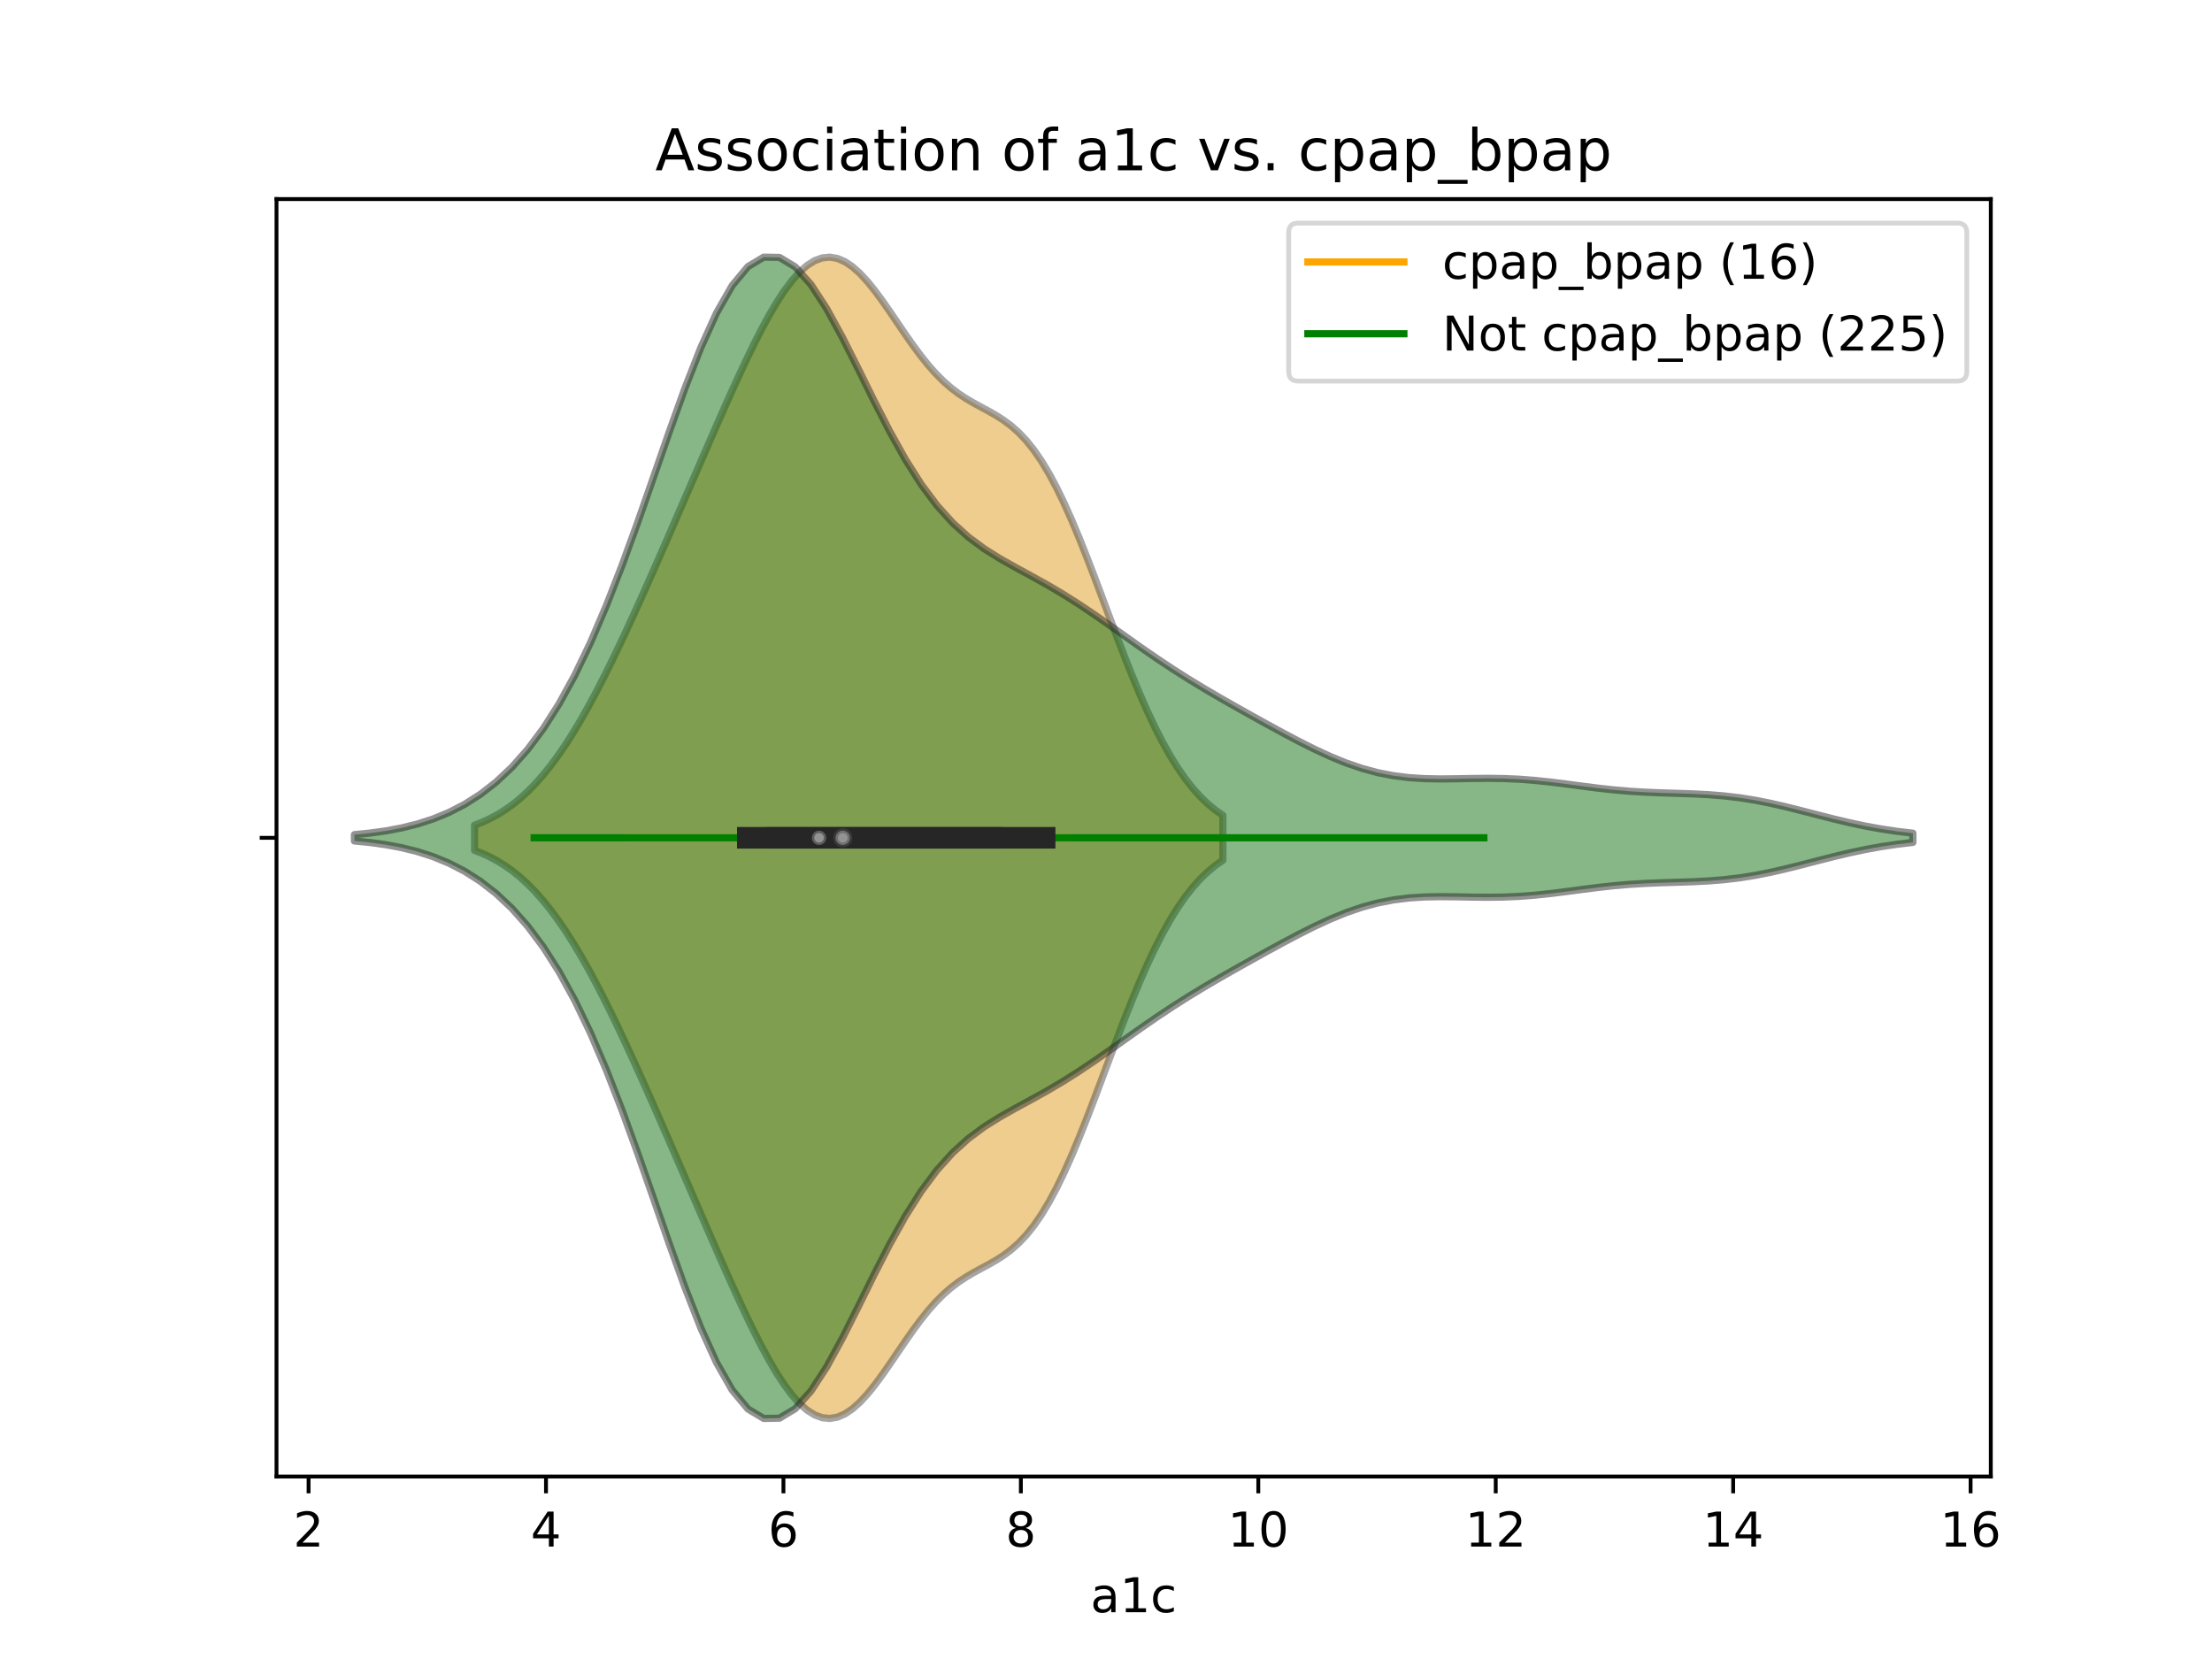 <?xml version="1.0" encoding="utf-8" standalone="no"?>
<!DOCTYPE svg PUBLIC "-//W3C//DTD SVG 1.1//EN"
  "http://www.w3.org/Graphics/SVG/1.1/DTD/svg11.dtd">
<!-- Created with matplotlib (https://matplotlib.org/) -->
<svg height="345.6pt" version="1.1" viewBox="0 0 460.8 345.6" width="460.8pt" xmlns="http://www.w3.org/2000/svg" xmlns:xlink="http://www.w3.org/1999/xlink">
 <defs>
  <style type="text/css">
*{stroke-linecap:butt;stroke-linejoin:round;}
  </style>
 </defs>
 <g id="figure_1">
  <g id="patch_1">
   <path d="M 0 345.6 
L 460.8 345.6 
L 460.8 0 
L 0 0 
z
" style="fill:#ffffff;"/>
  </g>
  <g id="axes_1">
   <g id="patch_2">
    <path d="M 57.6 307.584 
L 414.72 307.584 
L 414.72 41.472 
L 57.6 41.472 
z
" style="fill:#ffffff;"/>
   </g>
   <g id="PolyCollection_1">
    <defs>
     <path d="M 98.86 -168.439 
L 98.86 -173.705 
L 100.435 -174.315 
L 102.01 -175.035 
L 103.584 -175.875 
L 105.159 -176.848 
L 106.734 -177.964 
L 108.308 -179.233 
L 109.883 -180.664 
L 111.458 -182.262 
L 113.032 -184.033 
L 114.607 -185.979 
L 116.182 -188.101 
L 117.756 -190.395 
L 119.331 -192.858 
L 120.906 -195.481 
L 122.48 -198.255 
L 124.055 -201.17 
L 125.63 -204.212 
L 127.204 -207.368 
L 128.779 -210.625 
L 130.354 -213.967 
L 131.928 -217.382 
L 133.503 -220.857 
L 135.078 -224.38 
L 136.652 -227.94 
L 138.227 -231.53 
L 139.802 -235.141 
L 141.376 -238.767 
L 142.951 -242.402 
L 144.526 -246.04 
L 146.1 -249.675 
L 147.675 -253.299 
L 149.25 -256.902 
L 150.824 -260.471 
L 152.399 -263.991 
L 153.974 -267.442 
L 155.548 -270.799 
L 157.123 -274.034 
L 158.698 -277.116 
L 160.272 -280.008 
L 161.847 -282.674 
L 163.422 -285.074 
L 164.996 -287.171 
L 166.571 -288.929 
L 168.146 -290.315 
L 169.72 -291.305 
L 171.295 -291.88 
L 172.87 -292.032 
L 174.444 -291.763 
L 176.019 -291.086 
L 177.594 -290.025 
L 179.168 -288.617 
L 180.743 -286.908 
L 182.318 -284.952 
L 183.892 -282.809 
L 185.467 -280.546 
L 187.042 -278.227 
L 188.616 -275.917 
L 190.191 -273.673 
L 191.766 -271.548 
L 193.34 -269.58 
L 194.915 -267.799 
L 196.49 -266.217 
L 198.064 -264.834 
L 199.639 -263.636 
L 201.214 -262.594 
L 202.788 -261.668 
L 204.363 -260.808 
L 205.938 -259.959 
L 207.512 -259.06 
L 209.087 -258.05 
L 210.662 -256.871 
L 212.236 -255.471 
L 213.811 -253.806 
L 215.386 -251.842 
L 216.96 -249.558 
L 218.535 -246.945 
L 220.109 -244.008 
L 221.684 -240.764 
L 223.259 -237.242 
L 224.833 -233.48 
L 226.408 -229.525 
L 227.983 -225.431 
L 229.557 -221.253 
L 231.132 -217.049 
L 232.707 -212.875 
L 234.281 -208.784 
L 235.856 -204.826 
L 237.431 -201.042 
L 239.005 -197.467 
L 240.58 -194.129 
L 242.155 -191.047 
L 243.729 -188.234 
L 245.304 -185.693 
L 246.879 -183.424 
L 248.453 -181.419 
L 250.028 -179.665 
L 251.603 -178.147 
L 253.177 -176.848 
L 254.752 -175.746 
L 254.752 -166.398 
L 254.752 -166.398 
L 253.177 -165.296 
L 251.603 -163.997 
L 250.028 -162.479 
L 248.453 -160.725 
L 246.879 -158.72 
L 245.304 -156.451 
L 243.729 -153.91 
L 242.155 -151.097 
L 240.58 -148.015 
L 239.005 -144.677 
L 237.431 -141.102 
L 235.856 -137.318 
L 234.281 -133.36 
L 232.707 -129.269 
L 231.132 -125.095 
L 229.557 -120.891 
L 227.983 -116.713 
L 226.408 -112.619 
L 224.833 -108.664 
L 223.259 -104.902 
L 221.684 -101.38 
L 220.109 -98.136 
L 218.535 -95.199 
L 216.96 -92.586 
L 215.386 -90.302 
L 213.811 -88.338 
L 212.236 -86.673 
L 210.662 -85.273 
L 209.087 -84.094 
L 207.512 -83.084 
L 205.938 -82.185 
L 204.363 -81.336 
L 202.788 -80.476 
L 201.214 -79.55 
L 199.639 -78.508 
L 198.064 -77.31 
L 196.49 -75.927 
L 194.915 -74.345 
L 193.34 -72.564 
L 191.766 -70.596 
L 190.191 -68.471 
L 188.616 -66.227 
L 187.042 -63.917 
L 185.467 -61.598 
L 183.892 -59.335 
L 182.318 -57.192 
L 180.743 -55.236 
L 179.168 -53.527 
L 177.594 -52.119 
L 176.019 -51.058 
L 174.444 -50.381 
L 172.87 -50.112 
L 171.295 -50.264 
L 169.72 -50.839 
L 168.146 -51.829 
L 166.571 -53.215 
L 164.996 -54.973 
L 163.422 -57.07 
L 161.847 -59.47 
L 160.272 -62.136 
L 158.698 -65.028 
L 157.123 -68.11 
L 155.548 -71.345 
L 153.974 -74.702 
L 152.399 -78.153 
L 150.824 -81.673 
L 149.25 -85.242 
L 147.675 -88.845 
L 146.1 -92.469 
L 144.526 -96.104 
L 142.951 -99.742 
L 141.376 -103.377 
L 139.802 -107.003 
L 138.227 -110.614 
L 136.652 -114.204 
L 135.078 -117.764 
L 133.503 -121.287 
L 131.928 -124.762 
L 130.354 -128.177 
L 128.779 -131.519 
L 127.204 -134.776 
L 125.63 -137.932 
L 124.055 -140.974 
L 122.48 -143.889 
L 120.906 -146.663 
L 119.331 -149.286 
L 117.756 -151.749 
L 116.182 -154.043 
L 114.607 -156.165 
L 113.032 -158.111 
L 111.458 -159.882 
L 109.883 -161.48 
L 108.308 -162.911 
L 106.734 -164.18 
L 105.159 -165.296 
L 103.584 -166.269 
L 102.01 -167.109 
L 100.435 -167.829 
L 98.86 -168.439 
z
" id="m1cd6503d2d" style="stroke:#4c4c4c;stroke-opacity:0.5;stroke-width:1.5;"/>
    </defs>
    <g clip-path="url(#p288bdf2653)">
     <use style="fill:#df9c20;fill-opacity:0.5;stroke:#4c4c4c;stroke-opacity:0.5;stroke-width:1.5;" x="0" xlink:href="#m1cd6503d2d" y="345.6"/>
    </g>
   </g>
   <g id="PolyCollection_2">
    <defs>
     <path d="M 73.833 -170.412 
L 73.833 -171.732 
L 77.112 -172.059 
L 80.391 -172.513 
L 83.671 -173.129 
L 86.95 -173.944 
L 90.229 -175.002 
L 93.509 -176.35 
L 96.788 -178.039 
L 100.067 -180.127 
L 103.347 -182.677 
L 106.626 -185.759 
L 109.905 -189.452 
L 113.185 -193.832 
L 116.464 -198.975 
L 119.743 -204.939 
L 123.023 -211.755 
L 126.302 -219.406 
L 129.581 -227.814 
L 132.861 -236.824 
L 136.14 -246.202 
L 139.42 -255.636 
L 142.699 -264.751 
L 145.978 -273.137 
L 149.258 -280.386 
L 152.537 -286.126 
L 155.816 -290.067 
L 159.096 -292.032 
L 162.375 -291.978 
L 165.654 -290.001 
L 168.934 -286.331 
L 172.213 -281.301 
L 175.492 -275.312 
L 178.772 -268.795 
L 182.051 -262.162 
L 185.33 -255.772 
L 188.61 -249.901 
L 191.889 -244.726 
L 195.168 -240.327 
L 198.448 -236.689 
L 201.727 -233.723 
L 205.006 -231.293 
L 208.286 -229.236 
L 211.565 -227.388 
L 214.844 -225.606 
L 218.124 -223.782 
L 221.403 -221.846 
L 224.682 -219.774 
L 227.962 -217.573 
L 231.241 -215.282 
L 234.52 -212.949 
L 237.8 -210.629 
L 241.079 -208.366 
L 244.358 -206.189 
L 247.638 -204.107 
L 250.917 -202.116 
L 254.196 -200.197 
L 257.476 -198.328 
L 260.755 -196.49 
L 264.034 -194.675 
L 267.314 -192.89 
L 270.593 -191.157 
L 273.872 -189.511 
L 277.152 -187.997 
L 280.431 -186.658 
L 283.71 -185.534 
L 286.99 -184.648 
L 290.269 -184.008 
L 293.548 -183.601 
L 296.828 -183.393 
L 300.107 -183.335 
L 303.386 -183.368 
L 306.666 -183.429 
L 309.945 -183.461 
L 313.224 -183.418 
L 316.504 -183.274 
L 319.783 -183.022 
L 323.062 -182.675 
L 326.342 -182.264 
L 329.621 -181.83 
L 332.9 -181.414 
L 336.18 -181.053 
L 339.459 -180.77 
L 342.739 -180.57 
L 346.018 -180.435 
L 349.297 -180.335 
L 352.577 -180.226 
L 355.856 -180.061 
L 359.135 -179.798 
L 362.415 -179.411 
L 365.694 -178.886 
L 368.973 -178.233 
L 372.253 -177.475 
L 375.532 -176.65 
L 378.811 -175.801 
L 382.091 -174.97 
L 385.37 -174.193 
L 388.649 -173.5 
L 391.929 -172.905 
L 395.208 -172.416 
L 398.487 -172.028 
L 398.487 -170.116 
L 398.487 -170.116 
L 395.208 -169.728 
L 391.929 -169.239 
L 388.649 -168.644 
L 385.37 -167.951 
L 382.091 -167.174 
L 378.811 -166.343 
L 375.532 -165.494 
L 372.253 -164.669 
L 368.973 -163.911 
L 365.694 -163.258 
L 362.415 -162.733 
L 359.135 -162.346 
L 355.856 -162.083 
L 352.577 -161.918 
L 349.297 -161.809 
L 346.018 -161.709 
L 342.739 -161.574 
L 339.459 -161.374 
L 336.18 -161.091 
L 332.9 -160.73 
L 329.621 -160.314 
L 326.342 -159.88 
L 323.062 -159.469 
L 319.783 -159.122 
L 316.504 -158.87 
L 313.224 -158.726 
L 309.945 -158.683 
L 306.666 -158.715 
L 303.386 -158.776 
L 300.107 -158.809 
L 296.828 -158.751 
L 293.548 -158.543 
L 290.269 -158.136 
L 286.99 -157.496 
L 283.71 -156.61 
L 280.431 -155.486 
L 277.152 -154.147 
L 273.872 -152.633 
L 270.593 -150.987 
L 267.314 -149.254 
L 264.034 -147.469 
L 260.755 -145.654 
L 257.476 -143.816 
L 254.196 -141.947 
L 250.917 -140.028 
L 247.638 -138.037 
L 244.358 -135.955 
L 241.079 -133.778 
L 237.8 -131.515 
L 234.52 -129.195 
L 231.241 -126.862 
L 227.962 -124.571 
L 224.682 -122.37 
L 221.403 -120.298 
L 218.124 -118.362 
L 214.844 -116.538 
L 211.565 -114.756 
L 208.286 -112.908 
L 205.006 -110.851 
L 201.727 -108.421 
L 198.448 -105.455 
L 195.168 -101.817 
L 191.889 -97.418 
L 188.61 -92.243 
L 185.33 -86.372 
L 182.051 -79.982 
L 178.772 -73.349 
L 175.492 -66.832 
L 172.213 -60.843 
L 168.934 -55.813 
L 165.654 -52.143 
L 162.375 -50.166 
L 159.096 -50.112 
L 155.816 -52.077 
L 152.537 -56.018 
L 149.258 -61.758 
L 145.978 -69.007 
L 142.699 -77.393 
L 139.42 -86.508 
L 136.14 -95.942 
L 132.861 -105.32 
L 129.581 -114.33 
L 126.302 -122.738 
L 123.023 -130.389 
L 119.743 -137.205 
L 116.464 -143.169 
L 113.185 -148.312 
L 109.905 -152.692 
L 106.626 -156.385 
L 103.347 -159.467 
L 100.067 -162.017 
L 96.788 -164.105 
L 93.509 -165.794 
L 90.229 -167.142 
L 86.95 -168.2 
L 83.671 -169.015 
L 80.391 -169.631 
L 77.112 -170.085 
L 73.833 -170.412 
z
" id="m5c747dcc90" style="stroke:#262626;stroke-opacity:0.5;stroke-width:1.5;"/>
    </defs>
    <g clip-path="url(#p288bdf2653)">
     <use style="fill:#107010;fill-opacity:0.5;stroke:#262626;stroke-opacity:0.5;stroke-width:1.5;" x="0" xlink:href="#m5c747dcc90" y="345.6"/>
    </g>
   </g>
   <g id="matplotlib.axis_1">
    <g id="xtick_1">
     <g id="line2d_1">
      <defs>
       <path d="M 0 0 
L 0 3.5 
" id="m060757261b" style="stroke:#000000;stroke-width:0.8;"/>
      </defs>
      <g>
       <use style="stroke:#000000;stroke-width:0.8;" x="64.282" xlink:href="#m060757261b" y="307.584"/>
      </g>
     </g>
     <g id="text_1">
      <!-- 2 -->
      <defs>
       <path d="M 19.188 8.297 
L 53.609 8.297 
L 53.609 0 
L 7.328 0 
L 7.328 8.297 
Q 12.938 14.109 22.625 23.891 
Q 32.328 33.688 34.812 36.531 
Q 39.547 41.844 41.422 45.531 
Q 43.312 49.219 43.312 52.781 
Q 43.312 58.594 39.234 62.25 
Q 35.156 65.922 28.609 65.922 
Q 23.969 65.922 18.812 64.312 
Q 13.672 62.703 7.812 59.422 
L 7.812 69.391 
Q 13.766 71.781 18.938 73 
Q 24.125 74.219 28.422 74.219 
Q 39.75 74.219 46.484 68.547 
Q 53.219 62.891 53.219 53.422 
Q 53.219 48.922 51.531 44.891 
Q 49.859 40.875 45.406 35.406 
Q 44.188 33.984 37.641 27.219 
Q 31.109 20.453 19.188 8.297 
z
" id="DejaVuSans-50"/>
      </defs>
      <g transform="translate(61.1 322.182)scale(0.1 -0.1)">
       <use xlink:href="#DejaVuSans-50"/>
      </g>
     </g>
    </g>
    <g id="xtick_2">
     <g id="line2d_2">
      <g>
       <use style="stroke:#000000;stroke-width:0.8;" x="113.743" xlink:href="#m060757261b" y="307.584"/>
      </g>
     </g>
     <g id="text_2">
      <!-- 4 -->
      <defs>
       <path d="M 37.797 64.312 
L 12.891 25.391 
L 37.797 25.391 
z
M 35.203 72.906 
L 47.609 72.906 
L 47.609 25.391 
L 58.016 25.391 
L 58.016 17.188 
L 47.609 17.188 
L 47.609 0 
L 37.797 0 
L 37.797 17.188 
L 4.891 17.188 
L 4.891 26.703 
z
" id="DejaVuSans-52"/>
      </defs>
      <g transform="translate(110.562 322.182)scale(0.1 -0.1)">
       <use xlink:href="#DejaVuSans-52"/>
      </g>
     </g>
    </g>
    <g id="xtick_3">
     <g id="line2d_3">
      <g>
       <use style="stroke:#000000;stroke-width:0.8;" x="163.204" xlink:href="#m060757261b" y="307.584"/>
      </g>
     </g>
     <g id="text_3">
      <!-- 6 -->
      <defs>
       <path d="M 33.016 40.375 
Q 26.375 40.375 22.484 35.828 
Q 18.609 31.297 18.609 23.391 
Q 18.609 15.531 22.484 10.953 
Q 26.375 6.391 33.016 6.391 
Q 39.656 6.391 43.531 10.953 
Q 47.406 15.531 47.406 23.391 
Q 47.406 31.297 43.531 35.828 
Q 39.656 40.375 33.016 40.375 
z
M 52.594 71.297 
L 52.594 62.312 
Q 48.875 64.062 45.094 64.984 
Q 41.312 65.922 37.594 65.922 
Q 27.828 65.922 22.672 59.328 
Q 17.531 52.734 16.797 39.406 
Q 19.672 43.656 24.016 45.922 
Q 28.375 48.188 33.594 48.188 
Q 44.578 48.188 50.953 41.516 
Q 57.328 34.859 57.328 23.391 
Q 57.328 12.156 50.688 5.359 
Q 44.047 -1.422 33.016 -1.422 
Q 20.359 -1.422 13.672 8.266 
Q 6.984 17.969 6.984 36.375 
Q 6.984 53.656 15.188 63.938 
Q 23.391 74.219 37.203 74.219 
Q 40.922 74.219 44.703 73.484 
Q 48.484 72.75 52.594 71.297 
z
" id="DejaVuSans-54"/>
      </defs>
      <g transform="translate(160.023 322.182)scale(0.1 -0.1)">
       <use xlink:href="#DejaVuSans-54"/>
      </g>
     </g>
    </g>
    <g id="xtick_4">
     <g id="line2d_4">
      <g>
       <use style="stroke:#000000;stroke-width:0.8;" x="212.666" xlink:href="#m060757261b" y="307.584"/>
      </g>
     </g>
     <g id="text_4">
      <!-- 8 -->
      <defs>
       <path d="M 31.781 34.625 
Q 24.75 34.625 20.719 30.859 
Q 16.703 27.094 16.703 20.516 
Q 16.703 13.922 20.719 10.156 
Q 24.75 6.391 31.781 6.391 
Q 38.812 6.391 42.859 10.172 
Q 46.922 13.969 46.922 20.516 
Q 46.922 27.094 42.891 30.859 
Q 38.875 34.625 31.781 34.625 
z
M 21.922 38.812 
Q 15.578 40.375 12.031 44.719 
Q 8.5 49.078 8.5 55.328 
Q 8.5 64.062 14.719 69.141 
Q 20.953 74.219 31.781 74.219 
Q 42.672 74.219 48.875 69.141 
Q 55.078 64.062 55.078 55.328 
Q 55.078 49.078 51.531 44.719 
Q 48 40.375 41.703 38.812 
Q 48.828 37.156 52.797 32.312 
Q 56.781 27.484 56.781 20.516 
Q 56.781 9.906 50.312 4.234 
Q 43.844 -1.422 31.781 -1.422 
Q 19.734 -1.422 13.25 4.234 
Q 6.781 9.906 6.781 20.516 
Q 6.781 27.484 10.781 32.312 
Q 14.797 37.156 21.922 38.812 
z
M 18.312 54.391 
Q 18.312 48.734 21.844 45.562 
Q 25.391 42.391 31.781 42.391 
Q 38.141 42.391 41.719 45.562 
Q 45.312 48.734 45.312 54.391 
Q 45.312 60.062 41.719 63.234 
Q 38.141 66.406 31.781 66.406 
Q 25.391 66.406 21.844 63.234 
Q 18.312 60.062 18.312 54.391 
z
" id="DejaVuSans-56"/>
      </defs>
      <g transform="translate(209.485 322.182)scale(0.1 -0.1)">
       <use xlink:href="#DejaVuSans-56"/>
      </g>
     </g>
    </g>
    <g id="xtick_5">
     <g id="line2d_5">
      <g>
       <use style="stroke:#000000;stroke-width:0.8;" x="262.127" xlink:href="#m060757261b" y="307.584"/>
      </g>
     </g>
     <g id="text_5">
      <!-- 10 -->
      <defs>
       <path d="M 12.406 8.297 
L 28.516 8.297 
L 28.516 63.922 
L 10.984 60.406 
L 10.984 69.391 
L 28.422 72.906 
L 38.281 72.906 
L 38.281 8.297 
L 54.391 8.297 
L 54.391 0 
L 12.406 0 
z
" id="DejaVuSans-49"/>
       <path d="M 31.781 66.406 
Q 24.172 66.406 20.328 58.906 
Q 16.5 51.422 16.5 36.375 
Q 16.5 21.391 20.328 13.891 
Q 24.172 6.391 31.781 6.391 
Q 39.453 6.391 43.281 13.891 
Q 47.125 21.391 47.125 36.375 
Q 47.125 51.422 43.281 58.906 
Q 39.453 66.406 31.781 66.406 
z
M 31.781 74.219 
Q 44.047 74.219 50.516 64.516 
Q 56.984 54.828 56.984 36.375 
Q 56.984 17.969 50.516 8.266 
Q 44.047 -1.422 31.781 -1.422 
Q 19.531 -1.422 13.062 8.266 
Q 6.594 17.969 6.594 36.375 
Q 6.594 54.828 13.062 64.516 
Q 19.531 74.219 31.781 74.219 
z
" id="DejaVuSans-48"/>
      </defs>
      <g transform="translate(255.765 322.182)scale(0.1 -0.1)">
       <use xlink:href="#DejaVuSans-49"/>
       <use x="63.623" xlink:href="#DejaVuSans-48"/>
      </g>
     </g>
    </g>
    <g id="xtick_6">
     <g id="line2d_6">
      <g>
       <use style="stroke:#000000;stroke-width:0.8;" x="311.589" xlink:href="#m060757261b" y="307.584"/>
      </g>
     </g>
     <g id="text_6">
      <!-- 12 -->
      <g transform="translate(305.226 322.182)scale(0.1 -0.1)">
       <use xlink:href="#DejaVuSans-49"/>
       <use x="63.623" xlink:href="#DejaVuSans-50"/>
      </g>
     </g>
    </g>
    <g id="xtick_7">
     <g id="line2d_7">
      <g>
       <use style="stroke:#000000;stroke-width:0.8;" x="361.05" xlink:href="#m060757261b" y="307.584"/>
      </g>
     </g>
     <g id="text_7">
      <!-- 14 -->
      <g transform="translate(354.688 322.182)scale(0.1 -0.1)">
       <use xlink:href="#DejaVuSans-49"/>
       <use x="63.623" xlink:href="#DejaVuSans-52"/>
      </g>
     </g>
    </g>
    <g id="xtick_8">
     <g id="line2d_8">
      <g>
       <use style="stroke:#000000;stroke-width:0.8;" x="410.512" xlink:href="#m060757261b" y="307.584"/>
      </g>
     </g>
     <g id="text_8">
      <!-- 16 -->
      <g transform="translate(404.149 322.182)scale(0.1 -0.1)">
       <use xlink:href="#DejaVuSans-49"/>
       <use x="63.623" xlink:href="#DejaVuSans-54"/>
      </g>
     </g>
    </g>
    <g id="text_9">
     <!-- a1c -->
     <defs>
      <path d="M 34.281 27.484 
Q 23.391 27.484 19.188 25 
Q 14.984 22.516 14.984 16.5 
Q 14.984 11.719 18.141 8.906 
Q 21.297 6.109 26.703 6.109 
Q 34.188 6.109 38.703 11.406 
Q 43.219 16.703 43.219 25.484 
L 43.219 27.484 
z
M 52.203 31.203 
L 52.203 0 
L 43.219 0 
L 43.219 8.297 
Q 40.141 3.328 35.547 0.953 
Q 30.953 -1.422 24.312 -1.422 
Q 15.922 -1.422 10.953 3.297 
Q 6 8.016 6 15.922 
Q 6 25.141 12.172 29.828 
Q 18.359 34.516 30.609 34.516 
L 43.219 34.516 
L 43.219 35.406 
Q 43.219 41.609 39.141 45 
Q 35.062 48.391 27.688 48.391 
Q 23 48.391 18.547 47.266 
Q 14.109 46.141 10.016 43.891 
L 10.016 52.203 
Q 14.938 54.109 19.578 55.047 
Q 24.219 56 28.609 56 
Q 40.484 56 46.344 49.844 
Q 52.203 43.703 52.203 31.203 
z
" id="DejaVuSans-97"/>
      <path d="M 48.781 52.594 
L 48.781 44.188 
Q 44.969 46.297 41.141 47.344 
Q 37.312 48.391 33.406 48.391 
Q 24.656 48.391 19.812 42.844 
Q 14.984 37.312 14.984 27.297 
Q 14.984 17.281 19.812 11.734 
Q 24.656 6.203 33.406 6.203 
Q 37.312 6.203 41.141 7.25 
Q 44.969 8.297 48.781 10.406 
L 48.781 2.094 
Q 45.016 0.344 40.984 -0.531 
Q 36.969 -1.422 32.422 -1.422 
Q 20.062 -1.422 12.781 6.344 
Q 5.516 14.109 5.516 27.297 
Q 5.516 40.672 12.859 48.328 
Q 20.219 56 33.016 56 
Q 37.156 56 41.109 55.141 
Q 45.062 54.297 48.781 52.594 
z
" id="DejaVuSans-99"/>
     </defs>
     <g transform="translate(227.165 335.861)scale(0.1 -0.1)">
      <use xlink:href="#DejaVuSans-97"/>
      <use x="61.279" xlink:href="#DejaVuSans-49"/>
      <use x="124.902" xlink:href="#DejaVuSans-99"/>
     </g>
    </g>
   </g>
   <g id="matplotlib.axis_2">
    <g id="ytick_1">
     <g id="line2d_9">
      <defs>
       <path d="M 0 0 
L -3.5 0 
" id="me2081e37bc" style="stroke:#000000;stroke-width:0.8;"/>
      </defs>
      <g>
       <use style="stroke:#000000;stroke-width:0.8;" x="57.6" xlink:href="#me2081e37bc" y="174.528"/>
      </g>
     </g>
    </g>
   </g>
   <g id="line2d_10">
    <path clip-path="url(#p288bdf2653)" d="M 131.054 174.528 
L 222.558 174.528 
" style="fill:none;stroke:#ffa500;stroke-linecap:square;stroke-width:1.5;"/>
   </g>
   <g id="line2d_11">
    <path clip-path="url(#p288bdf2653)" d="M 161.968 174.528 
L 206.483 174.528 
" style="fill:none;stroke:#4c4c4c;stroke-linecap:square;stroke-width:4.5;"/>
   </g>
   <g id="line2d_12">
    <path clip-path="url(#p288bdf2653)" d="M 111.27 174.528 
L 309.116 174.528 
" style="fill:none;stroke:#008000;stroke-linecap:square;stroke-width:1.5;"/>
   </g>
   <g id="line2d_13">
    <path clip-path="url(#p288bdf2653)" d="M 155.785 174.528 
L 217.612 174.528 
" style="fill:none;stroke:#262626;stroke-linecap:square;stroke-width:4.5;"/>
   </g>
   <g id="patch_3">
    <path d="M 57.6 307.584 
L 57.6 41.472 
" style="fill:none;stroke:#000000;stroke-linecap:square;stroke-linejoin:miter;stroke-width:0.8;"/>
   </g>
   <g id="patch_4">
    <path d="M 414.72 307.584 
L 414.72 41.472 
" style="fill:none;stroke:#000000;stroke-linecap:square;stroke-linejoin:miter;stroke-width:0.8;"/>
   </g>
   <g id="patch_5">
    <path d="M 57.6 307.584 
L 414.72 307.584 
" style="fill:none;stroke:#000000;stroke-linecap:square;stroke-linejoin:miter;stroke-width:0.8;"/>
   </g>
   <g id="patch_6">
    <path d="M 57.6 41.472 
L 414.72 41.472 
" style="fill:none;stroke:#000000;stroke-linecap:square;stroke-linejoin:miter;stroke-width:0.8;"/>
   </g>
   <g id="PathCollection_1">
    <defs>
     <path d="M 0 1.5 
C 0.398 1.5 0.779 1.342 1.061 1.061 
C 1.342 0.779 1.5 0.398 1.5 0 
C 1.5 -0.398 1.342 -0.779 1.061 -1.061 
C 0.779 -1.342 0.398 -1.5 0 -1.5 
C -0.398 -1.5 -0.779 -1.342 -1.061 -1.061 
C -1.342 -0.779 -1.5 -0.398 -1.5 0 
C -1.5 0.398 -1.342 0.779 -1.061 1.061 
C -0.779 1.342 -0.398 1.5 0 1.5 
z
" id="mb7dc6f4784" style="stroke:#4c4c4c;stroke-opacity:0.5;"/>
    </defs>
    <g clip-path="url(#p288bdf2653)">
     <use style="fill:#ffffff;fill-opacity:0.5;stroke:#4c4c4c;stroke-opacity:0.5;" x="175.57" xlink:href="#mb7dc6f4784" y="174.528"/>
    </g>
   </g>
   <g id="PathCollection_2">
    <defs>
     <path d="M 0 1.5 
C 0.398 1.5 0.779 1.342 1.061 1.061 
C 1.342 0.779 1.5 0.398 1.5 0 
C 1.5 -0.398 1.342 -0.779 1.061 -1.061 
C 0.779 -1.342 0.398 -1.5 0 -1.5 
C -0.398 -1.5 -0.779 -1.342 -1.061 -1.061 
C -1.342 -0.779 -1.5 -0.398 -1.5 0 
C -1.5 0.398 -1.342 0.779 -1.061 1.061 
C -0.779 1.342 -0.398 1.5 0 1.5 
z
" id="mc600b1fb2f" style="stroke:#262626;stroke-opacity:0.5;"/>
    </defs>
    <g clip-path="url(#p288bdf2653)">
     <use style="fill:#ffffff;fill-opacity:0.5;stroke:#262626;stroke-opacity:0.5;" x="170.624" xlink:href="#mc600b1fb2f" y="174.528"/>
    </g>
   </g>
   <g id="text_10">
    <!-- Association of a1c vs. cpap_bpap -->
    <defs>
     <path d="M 34.188 63.188 
L 20.797 26.906 
L 47.609 26.906 
z
M 28.609 72.906 
L 39.797 72.906 
L 67.578 0 
L 57.328 0 
L 50.688 18.703 
L 17.828 18.703 
L 11.188 0 
L 0.781 0 
z
" id="DejaVuSans-65"/>
     <path d="M 44.281 53.078 
L 44.281 44.578 
Q 40.484 46.531 36.375 47.5 
Q 32.281 48.484 27.875 48.484 
Q 21.188 48.484 17.844 46.438 
Q 14.5 44.391 14.5 40.281 
Q 14.5 37.156 16.891 35.375 
Q 19.281 33.594 26.516 31.984 
L 29.594 31.297 
Q 39.156 29.25 43.188 25.516 
Q 47.219 21.781 47.219 15.094 
Q 47.219 7.469 41.188 3.016 
Q 35.156 -1.422 24.609 -1.422 
Q 20.219 -1.422 15.453 -0.562 
Q 10.688 0.297 5.422 2 
L 5.422 11.281 
Q 10.406 8.688 15.234 7.391 
Q 20.062 6.109 24.812 6.109 
Q 31.156 6.109 34.562 8.281 
Q 37.984 10.453 37.984 14.406 
Q 37.984 18.062 35.516 20.016 
Q 33.062 21.969 24.703 23.781 
L 21.578 24.516 
Q 13.234 26.266 9.516 29.906 
Q 5.812 33.547 5.812 39.891 
Q 5.812 47.609 11.281 51.797 
Q 16.75 56 26.812 56 
Q 31.781 56 36.172 55.266 
Q 40.578 54.547 44.281 53.078 
z
" id="DejaVuSans-115"/>
     <path d="M 30.609 48.391 
Q 23.391 48.391 19.188 42.75 
Q 14.984 37.109 14.984 27.297 
Q 14.984 17.484 19.156 11.844 
Q 23.344 6.203 30.609 6.203 
Q 37.797 6.203 41.984 11.859 
Q 46.188 17.531 46.188 27.297 
Q 46.188 37.016 41.984 42.703 
Q 37.797 48.391 30.609 48.391 
z
M 30.609 56 
Q 42.328 56 49.016 48.375 
Q 55.719 40.766 55.719 27.297 
Q 55.719 13.875 49.016 6.219 
Q 42.328 -1.422 30.609 -1.422 
Q 18.844 -1.422 12.172 6.219 
Q 5.516 13.875 5.516 27.297 
Q 5.516 40.766 12.172 48.375 
Q 18.844 56 30.609 56 
z
" id="DejaVuSans-111"/>
     <path d="M 9.422 54.688 
L 18.406 54.688 
L 18.406 0 
L 9.422 0 
z
M 9.422 75.984 
L 18.406 75.984 
L 18.406 64.594 
L 9.422 64.594 
z
" id="DejaVuSans-105"/>
     <path d="M 18.312 70.219 
L 18.312 54.688 
L 36.812 54.688 
L 36.812 47.703 
L 18.312 47.703 
L 18.312 18.016 
Q 18.312 11.328 20.141 9.422 
Q 21.969 7.516 27.594 7.516 
L 36.812 7.516 
L 36.812 0 
L 27.594 0 
Q 17.188 0 13.234 3.875 
Q 9.281 7.766 9.281 18.016 
L 9.281 47.703 
L 2.688 47.703 
L 2.688 54.688 
L 9.281 54.688 
L 9.281 70.219 
z
" id="DejaVuSans-116"/>
     <path d="M 54.891 33.016 
L 54.891 0 
L 45.906 0 
L 45.906 32.719 
Q 45.906 40.484 42.875 44.328 
Q 39.844 48.188 33.797 48.188 
Q 26.516 48.188 22.312 43.547 
Q 18.109 38.922 18.109 30.906 
L 18.109 0 
L 9.078 0 
L 9.078 54.688 
L 18.109 54.688 
L 18.109 46.188 
Q 21.344 51.125 25.703 53.562 
Q 30.078 56 35.797 56 
Q 45.219 56 50.047 50.172 
Q 54.891 44.344 54.891 33.016 
z
" id="DejaVuSans-110"/>
     <path id="DejaVuSans-32"/>
     <path d="M 37.109 75.984 
L 37.109 68.5 
L 28.516 68.5 
Q 23.688 68.5 21.797 66.547 
Q 19.922 64.594 19.922 59.516 
L 19.922 54.688 
L 34.719 54.688 
L 34.719 47.703 
L 19.922 47.703 
L 19.922 0 
L 10.891 0 
L 10.891 47.703 
L 2.297 47.703 
L 2.297 54.688 
L 10.891 54.688 
L 10.891 58.5 
Q 10.891 67.625 15.141 71.797 
Q 19.391 75.984 28.609 75.984 
z
" id="DejaVuSans-102"/>
     <path d="M 2.984 54.688 
L 12.5 54.688 
L 29.594 8.797 
L 46.688 54.688 
L 56.203 54.688 
L 35.688 0 
L 23.484 0 
z
" id="DejaVuSans-118"/>
     <path d="M 10.688 12.406 
L 21 12.406 
L 21 0 
L 10.688 0 
z
" id="DejaVuSans-46"/>
     <path d="M 18.109 8.203 
L 18.109 -20.797 
L 9.078 -20.797 
L 9.078 54.688 
L 18.109 54.688 
L 18.109 46.391 
Q 20.953 51.266 25.266 53.625 
Q 29.594 56 35.594 56 
Q 45.562 56 51.781 48.094 
Q 58.016 40.188 58.016 27.297 
Q 58.016 14.406 51.781 6.484 
Q 45.562 -1.422 35.594 -1.422 
Q 29.594 -1.422 25.266 0.953 
Q 20.953 3.328 18.109 8.203 
z
M 48.688 27.297 
Q 48.688 37.203 44.609 42.844 
Q 40.531 48.484 33.406 48.484 
Q 26.266 48.484 22.188 42.844 
Q 18.109 37.203 18.109 27.297 
Q 18.109 17.391 22.188 11.75 
Q 26.266 6.109 33.406 6.109 
Q 40.531 6.109 44.609 11.75 
Q 48.688 17.391 48.688 27.297 
z
" id="DejaVuSans-112"/>
     <path d="M 50.984 -16.609 
L 50.984 -23.578 
L -0.984 -23.578 
L -0.984 -16.609 
z
" id="DejaVuSans-95"/>
     <path d="M 48.688 27.297 
Q 48.688 37.203 44.609 42.844 
Q 40.531 48.484 33.406 48.484 
Q 26.266 48.484 22.188 42.844 
Q 18.109 37.203 18.109 27.297 
Q 18.109 17.391 22.188 11.75 
Q 26.266 6.109 33.406 6.109 
Q 40.531 6.109 44.609 11.75 
Q 48.688 17.391 48.688 27.297 
z
M 18.109 46.391 
Q 20.953 51.266 25.266 53.625 
Q 29.594 56 35.594 56 
Q 45.562 56 51.781 48.094 
Q 58.016 40.188 58.016 27.297 
Q 58.016 14.406 51.781 6.484 
Q 45.562 -1.422 35.594 -1.422 
Q 29.594 -1.422 25.266 0.953 
Q 20.953 3.328 18.109 8.203 
L 18.109 0 
L 9.078 0 
L 9.078 75.984 
L 18.109 75.984 
z
" id="DejaVuSans-98"/>
    </defs>
    <g transform="translate(136.511 35.472)scale(0.12 -0.12)">
     <use xlink:href="#DejaVuSans-65"/>
     <use x="68.408" xlink:href="#DejaVuSans-115"/>
     <use x="120.508" xlink:href="#DejaVuSans-115"/>
     <use x="172.607" xlink:href="#DejaVuSans-111"/>
     <use x="233.789" xlink:href="#DejaVuSans-99"/>
     <use x="288.77" xlink:href="#DejaVuSans-105"/>
     <use x="316.553" xlink:href="#DejaVuSans-97"/>
     <use x="377.832" xlink:href="#DejaVuSans-116"/>
     <use x="417.041" xlink:href="#DejaVuSans-105"/>
     <use x="444.824" xlink:href="#DejaVuSans-111"/>
     <use x="506.006" xlink:href="#DejaVuSans-110"/>
     <use x="569.385" xlink:href="#DejaVuSans-32"/>
     <use x="601.172" xlink:href="#DejaVuSans-111"/>
     <use x="662.354" xlink:href="#DejaVuSans-102"/>
     <use x="697.559" xlink:href="#DejaVuSans-32"/>
     <use x="729.346" xlink:href="#DejaVuSans-97"/>
     <use x="790.625" xlink:href="#DejaVuSans-49"/>
     <use x="854.248" xlink:href="#DejaVuSans-99"/>
     <use x="909.229" xlink:href="#DejaVuSans-32"/>
     <use x="941.016" xlink:href="#DejaVuSans-118"/>
     <use x="1000.195" xlink:href="#DejaVuSans-115"/>
     <use x="1052.295" xlink:href="#DejaVuSans-46"/>
     <use x="1084.082" xlink:href="#DejaVuSans-32"/>
     <use x="1115.869" xlink:href="#DejaVuSans-99"/>
     <use x="1170.85" xlink:href="#DejaVuSans-112"/>
     <use x="1234.326" xlink:href="#DejaVuSans-97"/>
     <use x="1295.605" xlink:href="#DejaVuSans-112"/>
     <use x="1359.082" xlink:href="#DejaVuSans-95"/>
     <use x="1409.082" xlink:href="#DejaVuSans-98"/>
     <use x="1472.559" xlink:href="#DejaVuSans-112"/>
     <use x="1536.035" xlink:href="#DejaVuSans-97"/>
     <use x="1597.314" xlink:href="#DejaVuSans-112"/>
    </g>
   </g>
   <g id="legend_1">
    <g id="patch_7">
     <path d="M 270.456 79.385 
L 407.72 79.385 
Q 409.72 79.385 409.72 77.385 
L 409.72 48.472 
Q 409.72 46.472 407.72 46.472 
L 270.456 46.472 
Q 268.456 46.472 268.456 48.472 
L 268.456 77.385 
Q 268.456 79.385 270.456 79.385 
z
" style="fill:#ffffff;opacity:0.8;stroke:#cccccc;stroke-linejoin:miter;"/>
    </g>
    <g id="line2d_14">
     <path d="M 272.456 54.57 
L 292.456 54.57 
" style="fill:none;stroke:#ffa500;stroke-linecap:square;stroke-width:1.5;"/>
    </g>
    <g id="line2d_15"/>
    <g id="text_11">
     <!-- cpap_bpap (16) -->
     <defs>
      <path d="M 31 75.875 
Q 24.469 64.656 21.281 53.656 
Q 18.109 42.672 18.109 31.391 
Q 18.109 20.125 21.312 9.062 
Q 24.516 -2 31 -13.188 
L 23.188 -13.188 
Q 15.875 -1.703 12.234 9.375 
Q 8.594 20.453 8.594 31.391 
Q 8.594 42.281 12.203 53.312 
Q 15.828 64.359 23.188 75.875 
z
" id="DejaVuSans-40"/>
      <path d="M 8.016 75.875 
L 15.828 75.875 
Q 23.141 64.359 26.781 53.312 
Q 30.422 42.281 30.422 31.391 
Q 30.422 20.453 26.781 9.375 
Q 23.141 -1.703 15.828 -13.188 
L 8.016 -13.188 
Q 14.5 -2 17.703 9.062 
Q 20.906 20.125 20.906 31.391 
Q 20.906 42.672 17.703 53.656 
Q 14.5 64.656 8.016 75.875 
z
" id="DejaVuSans-41"/>
     </defs>
     <g transform="translate(300.456 58.07)scale(0.1 -0.1)">
      <use xlink:href="#DejaVuSans-99"/>
      <use x="54.98" xlink:href="#DejaVuSans-112"/>
      <use x="118.457" xlink:href="#DejaVuSans-97"/>
      <use x="179.736" xlink:href="#DejaVuSans-112"/>
      <use x="243.213" xlink:href="#DejaVuSans-95"/>
      <use x="293.213" xlink:href="#DejaVuSans-98"/>
      <use x="356.689" xlink:href="#DejaVuSans-112"/>
      <use x="420.166" xlink:href="#DejaVuSans-97"/>
      <use x="481.445" xlink:href="#DejaVuSans-112"/>
      <use x="544.922" xlink:href="#DejaVuSans-32"/>
      <use x="576.709" xlink:href="#DejaVuSans-40"/>
      <use x="615.723" xlink:href="#DejaVuSans-49"/>
      <use x="679.346" xlink:href="#DejaVuSans-54"/>
      <use x="742.969" xlink:href="#DejaVuSans-41"/>
     </g>
    </g>
    <g id="line2d_16">
     <path d="M 272.456 69.527 
L 292.456 69.527 
" style="fill:none;stroke:#008000;stroke-linecap:square;stroke-width:1.5;"/>
    </g>
    <g id="line2d_17"/>
    <g id="text_12">
     <!-- Not cpap_bpap (225) -->
     <defs>
      <path d="M 9.812 72.906 
L 23.094 72.906 
L 55.422 11.922 
L 55.422 72.906 
L 64.984 72.906 
L 64.984 0 
L 51.703 0 
L 19.391 60.984 
L 19.391 0 
L 9.812 0 
z
" id="DejaVuSans-78"/>
      <path d="M 10.797 72.906 
L 49.516 72.906 
L 49.516 64.594 
L 19.828 64.594 
L 19.828 46.734 
Q 21.969 47.469 24.109 47.828 
Q 26.266 48.188 28.422 48.188 
Q 40.625 48.188 47.75 41.5 
Q 54.891 34.812 54.891 23.391 
Q 54.891 11.625 47.562 5.094 
Q 40.234 -1.422 26.906 -1.422 
Q 22.312 -1.422 17.547 -0.641 
Q 12.797 0.141 7.719 1.703 
L 7.719 11.625 
Q 12.109 9.234 16.797 8.062 
Q 21.484 6.891 26.703 6.891 
Q 35.156 6.891 40.078 11.328 
Q 45.016 15.766 45.016 23.391 
Q 45.016 31 40.078 35.438 
Q 35.156 39.891 26.703 39.891 
Q 22.75 39.891 18.812 39.016 
Q 14.891 38.141 10.797 36.281 
z
" id="DejaVuSans-53"/>
     </defs>
     <g transform="translate(300.456 73.027)scale(0.1 -0.1)">
      <use xlink:href="#DejaVuSans-78"/>
      <use x="74.805" xlink:href="#DejaVuSans-111"/>
      <use x="135.986" xlink:href="#DejaVuSans-116"/>
      <use x="175.195" xlink:href="#DejaVuSans-32"/>
      <use x="206.982" xlink:href="#DejaVuSans-99"/>
      <use x="261.963" xlink:href="#DejaVuSans-112"/>
      <use x="325.439" xlink:href="#DejaVuSans-97"/>
      <use x="386.719" xlink:href="#DejaVuSans-112"/>
      <use x="450.195" xlink:href="#DejaVuSans-95"/>
      <use x="500.195" xlink:href="#DejaVuSans-98"/>
      <use x="563.672" xlink:href="#DejaVuSans-112"/>
      <use x="627.148" xlink:href="#DejaVuSans-97"/>
      <use x="688.428" xlink:href="#DejaVuSans-112"/>
      <use x="751.904" xlink:href="#DejaVuSans-32"/>
      <use x="783.691" xlink:href="#DejaVuSans-40"/>
      <use x="822.705" xlink:href="#DejaVuSans-50"/>
      <use x="886.328" xlink:href="#DejaVuSans-50"/>
      <use x="949.951" xlink:href="#DejaVuSans-53"/>
      <use x="1013.574" xlink:href="#DejaVuSans-41"/>
     </g>
    </g>
   </g>
  </g>
 </g>
 <defs>
  <clipPath id="p288bdf2653">
   <rect height="266.112" width="357.12" x="57.6" y="41.472"/>
  </clipPath>
 </defs>
</svg>
